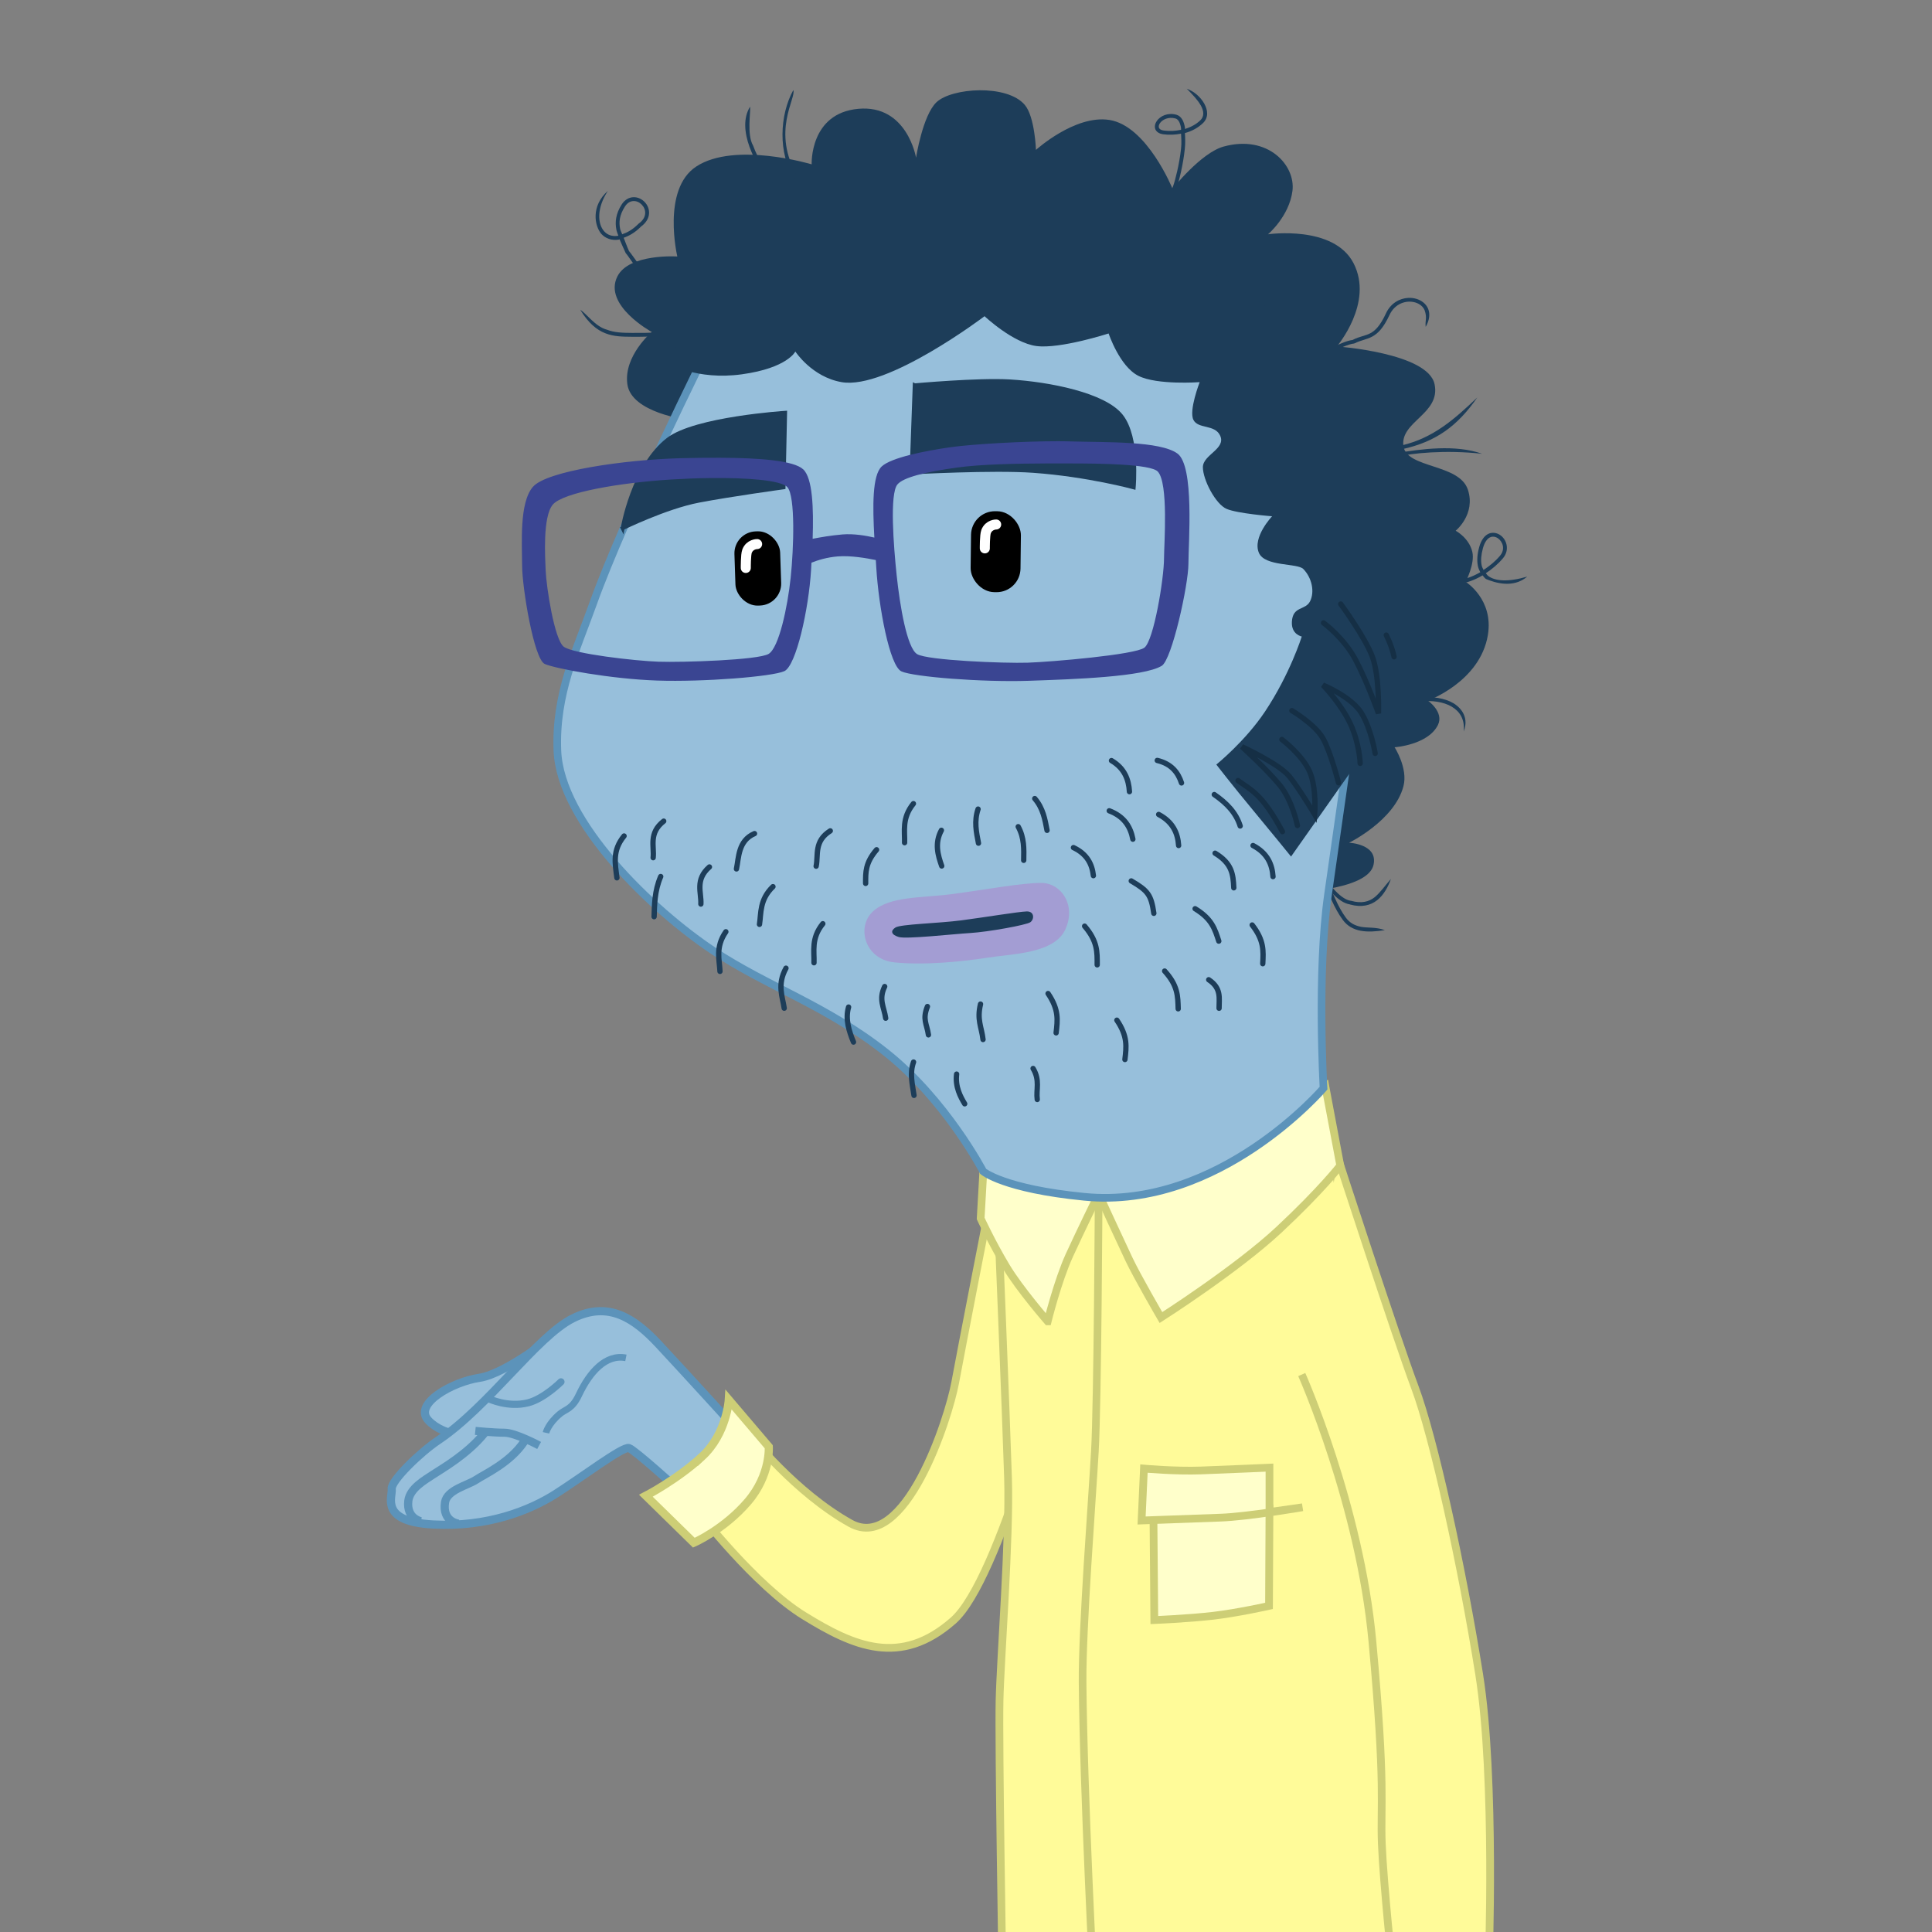 <?xml version="1.0" encoding="UTF-8" standalone="no"?>
<!-- Created with Inkscape (http://www.inkscape.org/) -->

<svg
   xmlns:dc="http://purl.org/dc/elements/1.1/"
   xmlns:cc="http://creativecommons.org/ns#"
   xmlns:rdf="http://www.w3.org/1999/02/22-rdf-syntax-ns#"
   xmlns:svg="http://www.w3.org/2000/svg"
   xmlns="http://www.w3.org/2000/svg"
   xmlns:sodipodi="http://sodipodi.sourceforge.net/DTD/sodipodi-0.dtd"
   xmlns:inkscape="http://www.inkscape.org/namespaces/inkscape"
   width="500"
   height="500"
   id="svg2"
   version="1.1"
   inkscape:version="0.48.5 r10040"
   sodipodi:docname="geek-pregunta.svg">
  <rect width="100%" height="100%" fill="#808080" stroke="none"/>
  <defs
     id="defs4" />
  <sodipodi:namedview
     id="base"
     pagecolor="#ffffff"
     bordercolor="#666666"
     borderopacity="1.0"
     inkscape:pageopacity="0.0"
     inkscape:pageshadow="2"
     inkscape:zoom="1.0234674"
     inkscape:cx="196.97721"
     inkscape:cy="106.40787"
     inkscape:document-units="px"
     inkscape:current-layer="layer2"
     showgrid="false"
     inkscape:window-width="1920"
     inkscape:window-height="1057"
     inkscape:window-x="-8"
     inkscape:window-y="-8"
     inkscape:window-maximized="1" />
  <g
     inkscape:label="Capa 1"
     inkscape:groupmode="layer"
     id="layer1"
     transform="translate(0,-552.362)"
     style="display:inline" />
  <g
     inkscape:groupmode="layer"
     id="layer2"
     inkscape:label="Capa"
     style="display:inline">
    <path
       style="fill:#97bfdb;fill-opacity:1;stroke:#5c93ba;stroke-width:2.117;stroke-linecap:round;stroke-linejoin:miter;stroke-miterlimit:4;stroke-opacity:1;stroke-dasharray:none;display:inline"
       d="m 144.185,345.012 c 0,0 -13.132,10.537 -20.091,11.56 -6.959,1.022 -17.26,6.763 -13.21,11.049 4.05,4.286 12.818,5.111 17.378,2.673 4.561,-2.438 15.923,-25.282 15.923,-25.282 z"
       id="path4787"
       inkscape:connector-curvature="0" />
    <path
       style="fill:#97bfdb;fill-opacity:1;stroke:#5c93ba;stroke-width:2.117;stroke-linecap:butt;stroke-linejoin:miter;stroke-miterlimit:4;stroke-opacity:1;stroke-dasharray:none;display:inline"
       d="m 191.265,370.574 c 0,0 -13.543,-14.9 -20.783,-22.657 -6.172,-6.613 -12.929,-11.377 -22.237,-6.723 -9.309,4.654 -21.793,22.843 -34.897,31.603 -4.57,3.055 -12.225,10.435 -11.973,12.553 0.252,2.117 -3.209,8.454 10.773,9.189 13.982,0.735 24.911,-3.609 31.72,-7.957 6.808,-4.347 17.355,-12.34 18.907,-11.823 1.551,0.517 12.929,10.86 12.929,10.86 z"
       id="path4785"
       inkscape:connector-curvature="0"
       sodipodi:nodetypes="cssssssscc" />
    <path
       style="fill:#fffb99;fill-opacity:1;stroke:#cdce76;stroke-width:2;stroke-linecap:butt;stroke-linejoin:miter;stroke-miterlimit:4;stroke-opacity:1;stroke-dasharray:none"
       d="m 255.26,316.066 c 0,0 -6.351,32.488 -8.061,41.77 -1.71,9.282 -12.984,44.267 -27.114,36.396 C 205.763,386.253 194.193,371.515 194.193,371.515 l -13.435,19.786 c 0,0 14.656,19.053 27.358,26.869 12.702,7.817 24.827,13.352 38.594,1.221 12.058,-10.625 26.625,-68.151 26.625,-68.151 z"
       id="path4781"
       inkscape:connector-curvature="0"
       sodipodi:nodetypes="cssccsscc" />
    <path
       style="fill:#fffb99;fill-opacity:1;stroke:#cdce76;stroke-width:2;stroke-linecap:butt;stroke-linejoin:miter;stroke-miterlimit:4;stroke-opacity:1;stroke-dasharray:none"
       d="m 258.191,313.135 c 0,0 2.198,53.495 2.687,69.372 0.489,15.877 -1.954,46.411 -2.198,57.647 -0.244,11.236 0.733,69.128 0.733,69.128 0,0 13.435,4.885 22.228,4.885 8.794,0 4.153,-204.208 4.153,-204.208 z"
       id="path4779"
       inkscape:connector-curvature="0" />
    <path
       style="fill:#fffb99;fill-opacity:1;stroke:#cdce76;stroke-width:1.975;stroke-linecap:butt;stroke-linejoin:miter;stroke-miterlimit:4;stroke-opacity:1;stroke-dasharray:none"
       d="m 284.328,308.983 c 0,0 -0.244,53.739 -0.977,66.685 -0.733,12.946 -3.297,45.67 -3.175,59.846 0.244,28.579 2.931,79.631 2.931,79.631 0,0 28.48,1.426 51.052,-0.733 25.188,-2.409 37.861,-7.817 37.861,-7.817 0,0 -6.839,-86.959 -11.725,-121.157 -4.885,-34.197 -14.656,-82.074 -14.656,-82.074 z"
       id="path4777"
       inkscape:connector-curvature="0"
       sodipodi:nodetypes="csscscscc" />
    <path
       style="fill:#fffb99;fill-opacity:1;stroke:#cdce76;stroke-width:2;stroke-linecap:butt;stroke-linejoin:miter;stroke-miterlimit:4;stroke-opacity:1;stroke-dasharray:none"
       d="m 336.892,355.734 c 0,0 15.036,33.73 18.287,69.085 3.505,38.117 2.032,42.264 2.438,52.423 0.406,10.16 2.845,33.323 2.845,33.323 l 24.789,-1.219 c 0,0 1.842,-49.141 -2.438,-75.994 -4.47,-28.04 -11.785,-61.364 -16.662,-74.368 -4.877,-13.004 -19.913,-59.332 -19.913,-59.332"
       id="path4767"
       inkscape:connector-curvature="0"
       sodipodi:nodetypes="cssccssc" />
    <path
       style="fill:#ffffcb;fill-opacity:1;stroke:#cdce76;stroke-width:2;stroke-linecap:butt;stroke-linejoin:miter;stroke-miterlimit:4;stroke-opacity:1;stroke-dasharray:none"
       d="m 284.328,308.983 c 0,0 5.618,12.213 7.817,16.854 2.198,4.641 8.305,15.145 8.305,15.145 0,0 19.541,-12.458 30.533,-22.717 10.992,-10.259 15.877,-16.61 15.877,-16.61 l -3.908,-20.763 z"
       id="path4769"
       inkscape:connector-curvature="0" />
    <path
       style="fill:#ffffcb;fill-opacity:1;stroke:#cdce76;stroke-width:2;stroke-linecap:butt;stroke-linejoin:miter;stroke-miterlimit:4;stroke-opacity:1;stroke-dasharray:none"
       d="m 271.137,341.959 c 0,0 2.615,-10.536 5.618,-17.099 2.818,-6.158 7.572,-15.877 7.572,-15.877 l -29.801,-6.595 -0.733,12.946 c 0,0 2.826,6.169 6.595,12.458 3.517,5.868 10.748,14.168 10.748,14.168 z"
       id="path4771"
       inkscape:connector-curvature="0"
       sodipodi:nodetypes="cscccsc" />
    <path
       style="fill:#1d3d59;fill-opacity:1;stroke:none"
       d="m 177.874,108.621 c 0,0 -14.503,-1.759 -15.517,-9.195 -0.999,-7.32 6.322,-13.506 6.322,-13.506 0,0 -12.644,-6.897 -8.908,-14.368 2.997,-5.995 15.517,-5.172 15.517,-5.172 0,0 -4.112,-17.365 4.885,-23.276 9.995,-6.567 29.885,-0.575 29.885,-0.575 0,0 -0.575,-13.218 12.069,-14.368 12.644,-1.149 14.943,12.644 14.943,12.644 0,0 1.718,-10.943 5.274,-14.333 3.964,-3.778 18.316,-4.749 22.887,0.697 2.588,3.083 2.874,11.625 2.874,11.625 0,0 10.046,-9.121 18.966,-7.759 9.762,1.491 16.379,17.816 16.379,17.816 0,0 7.374,-9.312 13.218,-10.92 11.494,-3.161 18.678,4.885 17.816,11.494 -0.862,6.609 -6.322,11.207 -6.322,11.207 0,0 16.986,-2.458 22.126,7.471 5.321,10.28 -4.31,21.552 -4.31,21.552 0,0 23.572,1.654 25.287,9.77 1.635,7.735 -9.039,9.664 -8.046,16.092 0.887,5.743 14.446,4.454 16.667,11.207 2.097,6.377 -3.161,10.632 -3.161,10.632 0,0 3.448,1.808 4.31,5.46 0.726,3.076 -1.724,7.759 -1.724,7.759 0,0 7.295,4.508 5.747,13.793 -2.011,12.069 -15.517,16.954 -15.517,16.954 0,0 4.257,2.981 2.586,6.322 -2.586,5.172 -11.207,5.747 -11.207,5.747 0,0 3.503,5.393 2.299,10.057 -2.299,8.908 -14.08,14.655 -14.08,14.655 0,0 7.556,0.306 6.322,5.747 -1.268,5.59 -15.23,6.609 -15.23,6.609 z"
       id="path4070"
       inkscape:connector-curvature="0"
       sodipodi:nodetypes="cscscscscsscscsscscssscscscscscscc" />
    <path
       style="font-size:medium;font-style:normal;font-variant:normal;font-weight:normal;font-stretch:normal;text-indent:0;text-align:start;text-decoration:none;line-height:normal;letter-spacing:normal;word-spacing:normal;text-transform:none;direction:ltr;block-progression:tb;writing-mode:lr-tb;text-anchor:start;baseline-shift:baseline;color:#000000;fill:#1d3d59;fill-opacity:1;stroke:none;stroke-width:1px;marker:none;visibility:visible;display:inline;overflow:visible;enable-background:accumulate;font-family:Sans;-inkscape-font-specification:Sans"
       d="m 342.031,226.406 -0.75,0.656 c 1.077,1.254 2.304,2.866 3.656,4.25 1.333,1.365 2.793,2.497 4.438,2.75 l 0,0.031 c 0.023,0.007 0.039,-0.006 0.062,0 2.926,0.807 5.269,0.225 6.969,-1.125 1.713,-1.36 2.82,-3.425 3.562,-5.5 -1.735,1.992 -2.664,3.436 -4.188,4.719 -1.488,1.182 -3.41,1.704 -6.125,0.938 l -0.031,0 -0.031,0 c -1.283,-0.177 -2.648,-1.181 -3.938,-2.5 -1.289,-1.319 -2.516,-2.927 -3.625,-4.219 z"
       id="path4116"
       inkscape:connector-curvature="0"
       sodipodi:nodetypes="ccscccscccccscc" />
    <path
       style="font-size:medium;font-style:normal;font-variant:normal;font-weight:normal;font-stretch:normal;text-indent:0;text-align:start;text-decoration:none;line-height:normal;letter-spacing:normal;word-spacing:normal;text-transform:none;direction:ltr;block-progression:tb;writing-mode:lr-tb;text-anchor:start;baseline-shift:baseline;color:#000000;fill:#1d3d59;fill-opacity:1;stroke:none;stroke-width:1px;marker:none;visibility:visible;display:inline;overflow:visible;enable-background:accumulate;font-family:Sans;-inkscape-font-specification:Sans"
       d="M 342.938,226.25 342,226.625 c 1.827,4.616 3.312,8.459 5.531,11.469 1.157,1.569 2.744,2.432 4.594,2.781 1.85,0.349 3.956,0.207 6.281,-0.156 -2.274,-0.83 -4.439,-0.549 -6.094,-0.844 -1.665,-0.314 -2.996,-1.013 -4,-2.375 -2.102,-2.851 -3.547,-6.63 -5.375,-11.25 z"
       id="path4120"
       inkscape:connector-curvature="0"
       sodipodi:nodetypes="ccssccsc" />
    <path
       style="fill:#97bfdb;fill-opacity:1;stroke:#5c93ba;stroke-width:1.975;stroke-linecap:butt;stroke-linejoin:miter;stroke-miterlimit:4;stroke-opacity:1;stroke-dasharray:none"
       d="m 183.333,89.943 c 0,0 -21.552,43.103 -29.885,66.379 -4.288,11.977 -9.777,23.29 -9.195,37.931 0.74,18.642 24.713,41.379 40.23,51.724 13.9,9.267 29.555,14.312 44.828,26.437 15.59,12.376 25.144,30.747 25.144,30.747 0,0 5.256,4.521 26.203,6.574 34.927,3.424 61.872,-28.126 61.872,-28.126 0,0 -1.724,-29.885 1.149,-50 2.874,-20.115 9.195,-64.368 9.195,-64.368 0,0 0.575,-66.667 -27.011,-83.333 C 298.276,67.241 236.782,59.195 216.092,67.241 195.402,75.287 183.333,89.943 183.333,89.943 z"
       id="path4066"
       inkscape:connector-curvature="0"
       sodipodi:nodetypes="csssscscscssc" />
    <path
       style="fill:#1d3d59;fill-opacity:1;stroke:none"
       d="m 172.992,94.023 c 0,0 7.239,4.47 19.024,2.845 11.785,-1.626 13.817,-5.893 13.817,-5.893 0,0 4.285,6.596 11.988,7.924 11.785,2.032 36.981,-17.068 36.981,-17.068 0,0 7.315,6.909 13.411,7.721 6.096,0.813 18.694,-3.251 18.694,-3.251 0,0 2.845,8.534 7.721,10.972 4.877,2.438 15.849,1.626 15.849,1.626 0,0 -2.845,7.315 -1.626,9.753 1.219,2.438 5.513,1.099 6.909,4.064 1.626,3.454 -4.456,4.946 -4.456,8.197 0,3.251 3.286,9.564 6.131,10.784 2.845,1.219 11.785,1.913 11.785,1.913 0,0 -5.154,5.397 -3.419,9.466 1.536,3.603 9.974,2.612 11.498,4.183 2.25,2.319 2.964,5.907 1.745,8.345 -1.219,2.438 -4.496,1.165 -4.708,5.332 -0.168,3.295 2.557,3.797 2.557,3.797 0,0 -3.036,9.715 -9.544,19.466 -5.107,7.651 -12.569,13.669 -12.569,13.669 0,0 4.15,5.375 9.396,11.687 4.622,5.561 9.942,12.122 9.942,12.122 l 21.321,-30.282 c 0,0 8.568,-58.789 -4.729,-85.181 -15.155,-30.081 -53.097,-52.653 -118.258,-47.953 0,0 -44.227,0.475 -59.46,35.762 z"
       id="path4068"
       inkscape:connector-curvature="0"
       sodipodi:nodetypes="cscscscscsssscsssscscsccscc" />
    <rect
       style="color:#000000;fill:#000000;stroke:#000000;stroke-width:1.352;stroke-linecap:butt;stroke-linejoin:miter;stroke-miterlimit:4;stroke-opacity:1;stroke-dasharray:none;stroke-dashoffset:0;marker:none;visibility:visible;display:inline;overflow:visible;enable-background:accumulate"
       id="rect4072"
       width="10.492"
       height="17.875"
       x="185.993"
       y="144.644"
       ry="5.003"
       transform="matrix(0.999,-0.033,0.033,0.999,0,0)" />
    <rect
       style="color:#000000;fill:#000000;stroke:#000000;stroke-width:1.473;stroke-linecap:butt;stroke-linejoin:miter;stroke-miterlimit:4;stroke-opacity:1;stroke-dasharray:none;stroke-dashoffset:0;marker:none;visibility:visible;display:inline;overflow:visible;enable-background:accumulate"
       id="rect4072-7"
       width="11.432"
       height="19.477"
       x="253.663"
       y="129.928"
       ry="5.452"
       transform="matrix(1,0.012,-0.012,1,0,0)" />
    <path
       style="font-size:medium;font-style:normal;font-variant:normal;font-weight:normal;font-stretch:normal;text-indent:0;text-align:start;text-decoration:none;line-height:normal;letter-spacing:normal;word-spacing:normal;text-transform:none;direction:ltr;block-progression:tb;writing-mode:lr-tb;text-anchor:start;baseline-shift:baseline;color:#000000;fill:#1d3d59;fill-opacity:1;stroke:none;stroke-width:1px;marker:none;visibility:visible;display:inline;overflow:visible;enable-background:accumulate;font-family:Sans;-inkscape-font-specification:Sans"
       d="m 150.156,80.156 c 2.109,3.451 4.254,5.214 6.5,6.094 2.246,0.88 4.526,0.886 6.875,0.906 2.358,0.021 4.724,-0.022 6.438,-0.188 0.857,-0.083 1.546,-0.172 2.062,-0.375 0.258,-0.101 0.483,-0.224 0.656,-0.469 0.174,-0.245 0.173,-0.648 0.031,-0.906 l -0.875,0.469 c 0.011,0.02 0.013,-0.131 0.031,-0.156 0.018,-0.026 -0.054,0.06 -0.219,0.125 -0.33,0.13 -0.997,0.265 -1.812,0.344 -1.632,0.158 -3.934,0.177 -6.281,0.156 -2.356,-0.021 -4.504,-0.05 -6.531,-0.844 -2.966,-0.795 -5.239,-4.117 -6.875,-5.156 z"
       id="path4092"
       inkscape:connector-curvature="0"
       sodipodi:nodetypes="csssssccccsscc" />
    <path
       style="font-size:medium;font-style:normal;font-variant:normal;font-weight:normal;font-stretch:normal;text-indent:0;text-align:start;text-decoration:none;line-height:normal;letter-spacing:normal;word-spacing:normal;text-transform:none;direction:ltr;block-progression:tb;writing-mode:lr-tb;text-anchor:start;baseline-shift:baseline;color:#000000;fill:#1d3d59;fill-opacity:1;stroke:none;stroke-width:1px;marker:none;visibility:visible;display:inline;overflow:visible;enable-background:accumulate;font-family:Sans;-inkscape-font-specification:Sans"
       d="m 155.594,60.5 c 1.065,1.192 2.667,1.789 4.469,1.531 0.088,-0.013 0.192,-0.077 0.281,-0.094 0.461,1.122 0.998,2.244 1.531,3.438 l 0.031,0.094 0.031,0.031 c 1.051,1.2 2.351,3.823 4.469,5.125 l 0.531,-0.844 c -1.704,-1.047 -2.954,-3.394 -4.156,-4.812 -0.567,-1.268 -0.924,-2.324 -1.375,-3.438 1.42,-0.493 2.893,-1.306 4.438,-2.844 0.024,-0.023 0.039,-0.039 0.062,-0.062 1.324,-0.969 1.981,-2.166 2.062,-3.312 0.083,-1.17 -0.369,-2.244 -1.125,-3.031 -0.756,-0.788 -1.802,-1.284 -2.906,-1.25 -1.104,0.034 -2.255,0.627 -3.062,1.906 -1.53,2.425 -1.755,4.571 -1.344,6.562 0.106,0.514 0.326,0.999 0.5,1.5 -0.037,0.006 -0.088,0.026 -0.125,0.031 -1.515,0.216 -2.709,-0.232 -3.562,-1.188 -1.706,-1.91 -1.956,-5.982 0.969,-10.438 -4.41,3.895 -3.459,9.003 -1.719,11.094 z m 8.375,-8.469 c 0.774,-0.024 1.542,0.33 2.125,0.938 0.583,0.607 0.935,1.428 0.875,2.281 -0.06,0.853 -0.497,1.779 -1.688,2.625 l -0.031,0.031 -0.031,0.031 c -1.511,1.52 -2.91,2.255 -4.188,2.688 -0.146,-0.427 -0.444,-0.922 -0.531,-1.344 -0.37,-1.788 -0.2,-3.564 1.219,-5.812 0.667,-1.058 1.476,-1.413 2.25,-1.438 z"
       id="path4094"
       inkscape:connector-curvature="0"
       sodipodi:nodetypes="cccccccccccccssssccscccscccccsscc" />
    <path
       style="font-size:medium;font-style:normal;font-variant:normal;font-weight:normal;font-stretch:normal;text-indent:0;text-align:start;text-decoration:none;line-height:normal;letter-spacing:normal;word-spacing:normal;text-transform:none;direction:ltr;block-progression:tb;writing-mode:lr-tb;text-anchor:start;baseline-shift:baseline;color:#000000;fill:#1d3d59;fill-opacity:1;stroke:none;stroke-width:1px;marker:none;visibility:visible;display:inline;overflow:visible;enable-background:accumulate;font-family:Sans;-inkscape-font-specification:Sans"
       d="m 194.125,27.594 c -1.841,2.943 -1.464,6.776 -0.156,10.406 1.308,3.63 3.545,7.127 5.625,9.469 l 0.75,-0.688 c -1.99,-2.24 -4.185,-5.617 -5.438,-9.094 -1.671,-2.824 -0.598,-8.729 -0.781,-10.094 z"
       id="path4096"
       inkscape:connector-curvature="0"
       sodipodi:nodetypes="cscccc" />
    <path
       style="font-size:medium;font-style:normal;font-variant:normal;font-weight:normal;font-stretch:normal;text-indent:0;text-align:start;text-decoration:none;line-height:normal;letter-spacing:normal;word-spacing:normal;text-transform:none;direction:ltr;block-progression:tb;writing-mode:lr-tb;text-anchor:start;baseline-shift:baseline;color:#000000;fill:#1d3d59;fill-opacity:1;stroke:none;stroke-width:1px;marker:none;visibility:visible;display:inline;overflow:visible;enable-background:accumulate;font-family:Sans;-inkscape-font-specification:Sans"
       d="m 205.312,23.312 c -3.565,6.42 -4.014,16.481 0.312,22.938 l 0.812,-0.562 c -6.913,-11.577 -0.312,-20.314 -1.125,-22.375 z"
       id="path4098"
       inkscape:connector-curvature="0"
       sodipodi:nodetypes="cccc" />
    <path
       style="font-size:medium;font-style:normal;font-variant:normal;font-weight:normal;font-stretch:normal;text-indent:0;text-align:start;text-decoration:none;line-height:normal;letter-spacing:normal;word-spacing:normal;text-transform:none;direction:ltr;block-progression:tb;writing-mode:lr-tb;text-anchor:start;baseline-shift:baseline;color:#000000;fill:#1d3d59;fill-opacity:1;stroke:none;stroke-width:1px;marker:none;visibility:visible;display:inline;overflow:visible;enable-background:accumulate;font-family:Sans;-inkscape-font-specification:Sans"
       d="m 307.156,22.969 c 1.636,1.699 2.742,2.811 3.625,4.344 0.402,0.723 0.635,1.443 0.625,2.094 -0.01,0.651 -0.238,1.225 -0.75,1.719 -1.082,1.042 -2.469,1.792 -4,2.25 -0.016,-0.12 0.02,-0.291 0,-0.406 -0.135,-0.796 -0.37,-1.52 -0.719,-2.094 -0.349,-0.573 -0.855,-1.011 -1.5,-1.188 -2.234,-0.61 -4.172,0.341 -5.062,1.625 -0.445,0.642 -0.645,1.429 -0.375,2.125 0.27,0.696 0.989,1.165 2.031,1.312 1.572,0.222 3.133,0.127 4.625,-0.156 0.068,1.205 0.152,2.412 0,3.844 -0.419,3.957 -1.509,8.226 -2.031,9.656 -0.543,1.486 -0.968,2.198 -1.219,2.5 -0.116,0.14 -0.167,0.206 -0.188,0.219 0.024,-0.006 0.094,-0.031 0.094,-0.031 l -0.031,1 c 0,0 0.122,0.017 0.188,0 0.066,-0.017 0.112,-0.052 0.188,-0.094 0.15,-0.084 0.315,-0.215 0.5,-0.438 0.369,-0.445 0.84,-1.263 1.406,-2.812 0.586,-1.605 1.633,-5.817 2.062,-9.875 0.158,-1.496 0.113,-2.819 0.031,-4.125 1.789,-0.486 3.402,-1.355 4.688,-2.594 0.699,-0.673 1.049,-1.528 1.062,-2.406 0.014,-0.878 -0.284,-1.785 -0.75,-2.625 -0.932,-1.679 -2.605,-3.153 -4.5,-3.844 z m -2.969,7.688 c 0.372,0.102 0.654,0.336 0.906,0.75 0.252,0.414 0.441,1.003 0.562,1.719 0.021,0.126 -0.017,0.335 0,0.469 -1.434,0.297 -2.933,0.405 -4.469,0.188 -0.822,-0.116 -1.136,-0.425 -1.25,-0.719 -0.114,-0.294 -0.065,-0.734 0.25,-1.188 0.629,-0.907 2.167,-1.719 4,-1.219 z"
       id="path4102"
       inkscape:connector-curvature="0"
       sodipodi:nodetypes="cccsccssssscssscccccssscscsccssccsscs" />
    <path
       style="font-size:medium;font-style:normal;font-variant:normal;font-weight:normal;font-stretch:normal;text-indent:0;text-align:start;text-decoration:none;line-height:normal;letter-spacing:normal;word-spacing:normal;text-transform:none;direction:ltr;block-progression:tb;writing-mode:lr-tb;text-anchor:start;baseline-shift:baseline;color:#000000;fill:#1d3d59;fill-opacity:1;stroke:none;stroke-width:1px;marker:none;visibility:visible;display:inline;overflow:visible;enable-background:accumulate;font-family:Sans;-inkscape-font-specification:Sans"
       d="m 364.438,77.094 c -2.219,0.121 -4.528,1.365 -5.75,4 -1.503,3.24 -2.774,4.475 -4.062,5.156 -1.288,0.681 -2.743,0.799 -4.5,1.688 l 0,0.031 c -0.866,0.101 -1.831,0.411 -2.875,0.844 -1.113,0.461 -2.258,1.007 -3.188,1.344 l 0.312,0.938 c 0.994,-0.36 2.162,-0.893 3.25,-1.344 1.088,-0.45 2.139,-0.796 2.781,-0.844 L 350.5,88.875 l 0.094,-0.031 c 1.588,-0.802 3.003,-0.927 4.5,-1.719 1.497,-0.792 2.946,-2.243 4.5,-5.594 1.427,-3.077 4.461,-3.918 6.688,-3.25 1.113,0.334 2.01,1.044 2.406,2 0.725,2.034 0.064,2.731 0.281,4.312 1.023,-1.79 1.155,-3.408 0.625,-4.688 -0.53,-1.279 -1.688,-2.16 -3.031,-2.562 -0.672,-0.201 -1.385,-0.29 -2.125,-0.25 z"
       id="path4104"
       inkscape:connector-curvature="0"
       sodipodi:nodetypes="cssccsccscccsssccsscc" />
    <path
       style="font-size:medium;font-style:normal;font-variant:normal;font-weight:normal;font-stretch:normal;text-indent:0;text-align:start;text-decoration:none;line-height:normal;letter-spacing:normal;word-spacing:normal;text-transform:none;direction:ltr;block-progression:tb;writing-mode:lr-tb;text-anchor:start;baseline-shift:baseline;color:#000000;fill:#1d3d59;fill-opacity:1;stroke:none;stroke-width:1px;marker:none;visibility:visible;display:inline;overflow:visible;enable-background:accumulate;font-family:Sans;-inkscape-font-specification:Sans"
       d="m 362.719,115.281 -0.062,0 -0.062,0.031 c -0.898,0.453 -1.728,0.53 -2.625,0.562 -0.897,0.032 -1.878,0.007 -2.938,0.312 l 0.281,0.969 c 0.886,-0.255 1.751,-0.247 2.688,-0.281 0.898,-0.032 1.877,-0.169 2.906,-0.656 l 0,0.031 c 8.58,-1.902 14.207,-5.854 19.406,-13.375 -5.875,5.557 -11.287,10.465 -19.594,12.406 z"
       id="path4108"
       inkscape:connector-curvature="0"
       sodipodi:nodetypes="ccccccccccc" />
    <path
       style="font-size:medium;font-style:normal;font-variant:normal;font-weight:normal;font-stretch:normal;text-indent:0;text-align:start;text-decoration:none;line-height:normal;letter-spacing:normal;word-spacing:normal;text-transform:none;direction:ltr;block-progression:tb;writing-mode:lr-tb;text-anchor:start;baseline-shift:baseline;color:#000000;fill:#1d3d59;fill-opacity:1;stroke:none;stroke-width:1px;marker:none;visibility:visible;display:inline;overflow:visible;enable-background:accumulate;font-family:Sans;-inkscape-font-specification:Sans"
       d="m 372.25,116.031 c -3.941,0.14 -7.855,0.724 -11.125,1.281 l 0.156,1 c 3.868,-1.084 12.975,-1.91 22.281,-0.875 -3.413,-1.222 -7.371,-1.546 -11.312,-1.406 z"
       id="path4110"
       inkscape:connector-curvature="0"
       sodipodi:nodetypes="scccs" />
    <path
       style="font-size:medium;font-style:normal;font-variant:normal;font-weight:normal;font-stretch:normal;text-indent:0;text-align:start;text-decoration:none;line-height:normal;letter-spacing:normal;word-spacing:normal;text-transform:none;direction:ltr;block-progression:tb;writing-mode:lr-tb;text-anchor:start;baseline-shift:baseline;color:#000000;fill:#1d3d59;fill-opacity:1;stroke:none;stroke-width:1px;marker:none;visibility:visible;display:inline;overflow:visible;enable-background:accumulate;font-family:Sans;-inkscape-font-specification:Sans"
       d="m 386.75,137.906 c -0.514,-0.058 -1.055,0.006 -1.562,0.25 -1.015,0.488 -1.869,1.606 -2.375,3.438 -0.497,1.798 -0.621,3.435 -0.344,4.844 0.119,0.603 0.352,1.146 0.625,1.656 -1.947,1.128 -3.885,1.809 -5.5,1.969 l 0.094,1 c 1.825,-0.18 3.917,-0.93 6,-2.156 0.269,0.331 0.523,0.675 0.875,0.938 2.292,0.962 7.052,2.498 10.688,-0.625 -4.959,1.466 -8.288,1.187 -10.094,-0.156 -0.263,-0.195 -0.42,-0.479 -0.625,-0.719 1.555,-1.025 3.089,-2.278 4.438,-3.875 0.917,-1.086 1.155,-2.345 0.938,-3.438 -0.217,-1.093 -0.856,-2.023 -1.719,-2.594 -0.432,-0.285 -0.924,-0.473 -1.438,-0.531 z m -0.125,1 c 0.339,0.04 0.685,0.167 1,0.375 0.631,0.417 1.15,1.151 1.312,1.969 0.163,0.818 -0.014,1.722 -0.75,2.594 -1.293,1.532 -2.758,2.681 -4.25,3.656 -0.194,-0.39 -0.407,-0.776 -0.5,-1.25 -0.238,-1.206 -0.123,-2.685 0.344,-4.375 0.458,-1.657 1.17,-2.488 1.844,-2.812 0.337,-0.162 0.661,-0.196 1,-0.156 z"
       id="path4112"
       inkscape:connector-curvature="0"
       sodipodi:nodetypes="ccssccccccscsssccssscsssc" />
    <path
       style="font-size:medium;font-style:normal;font-variant:normal;font-weight:normal;font-stretch:normal;text-indent:0;text-align:start;text-decoration:none;line-height:normal;letter-spacing:normal;word-spacing:normal;text-transform:none;direction:ltr;block-progression:tb;writing-mode:lr-tb;text-anchor:start;baseline-shift:baseline;color:#000000;fill:#1d3d59;fill-opacity:1;stroke:none;stroke-width:1px;marker:none;visibility:visible;display:inline;overflow:visible;enable-background:accumulate;font-family:Sans;-inkscape-font-specification:Sans"
       d="m 367.438,180.531 0.094,1 c 3.004,-0.317 6.026,0.084 8.156,1.344 2.13,1.26 3.429,3.279 3.125,6.438 1.613,-4.21 -1.43,-6.563 -2.594,-7.281 -2.396,-1.417 -5.616,-1.834 -8.781,-1.5 z"
       id="path4114"
       inkscape:connector-curvature="0"
       sodipodi:nodetypes="ccccccc" />
    <path
       style="fill:#1d3d59;fill-opacity:1;stroke:#1d3d59;stroke-width:1px;stroke-linecap:butt;stroke-linejoin:miter;stroke-opacity:1"
       d="m 161.131,136.693 c 0,0 11.176,-5.486 19.71,-7.112 8.534,-1.626 21.945,-3.454 21.945,-3.454 l 0.406,-19.303 c 0,0 -23.229,1.502 -30.276,6.909 -9.037,6.933 -11.785,22.961 -11.785,22.961 z"
       id="path4184"
       inkscape:connector-curvature="0"
       sodipodi:nodetypes="csccsc" />
    <path
       style="fill:#1d3d59;fill-opacity:1;stroke:#1d3d59;stroke-width:1px;stroke-linecap:butt;stroke-linejoin:miter;stroke-opacity:1"
       d="m 236.718,99.713 -0.813,22.554 c 0,0 21.127,-1.156 31.495,-0.406 14.21,1.027 26.009,4.267 26.009,4.267 0,0 1.218,-12.858 -3.251,-18.49 -4.403,-5.549 -18.694,-8.331 -28.853,-8.94 -8.116,-0.487 -24.586,1.016 -24.586,1.016 z"
       id="path4186"
       inkscape:connector-curvature="0"
       sodipodi:nodetypes="ccscssc" />
    <path
       inkscape:connector-curvature="0"
       style="fill:#3a4592;fill-opacity:1;stroke:none;stroke-width:1.6;stroke-linecap:butt;stroke-linejoin:miter;stroke-miterlimit:4;stroke-opacity:1;stroke-dasharray:none;display:inline"
       d="m 273.875,114.188 c -9.139,-2.7e-4 -22.245,0.746 -27.969,1.562 -6.541,0.934 -15.28,2.683 -17.719,4.969 -2.454,2.301 -2.362,10.267 -1.906,18.406 -2.106,-0.489 -5.311,-1.057 -8.25,-0.812 -2.86,0.238 -5.727,0.737 -7.719,1.125 0.269,-7.982 -0.012,-15.695 -2.438,-17.969 -2.438,-2.286 -11.295,-2.971 -21.562,-3 -3.423,-0.01 -7.007,0.023 -10.562,0.125 -14.223,0.406 -34.115,3.27 -37.781,7.344 -3.666,4.074 -2.844,15.014 -2.844,20.5 0,5.486 3.03,24.187 5.875,25.406 2.845,1.219 17.074,3.875 29.062,4.281 11.988,0.406 29.89,-1.015 32.938,-2.438 3.048,-1.422 6.297,-16.059 6.906,-26.219 0.036,-0.599 0.059,-1.229 0.094,-1.844 1.617,-0.653 4.022,-1.402 6.812,-1.625 3.321,-0.266 7.341,0.428 9.844,0.938 0.041,0.649 0.087,1.339 0.125,1.969 0.61,10.16 3.452,25.421 6.5,26.844 3.048,1.422 20.949,2.844 32.938,2.438 11.988,-0.406 29.764,-1.03 34.438,-3.875 2.644,-1.609 6.906,-20.951 6.906,-26.438 0,-5.486 1.587,-25.274 -2.844,-28.5 -4.479,-3.261 -18.329,-2.871 -27.219,-3.125 -1.111,-0.032 -2.319,-0.062 -3.625,-0.062 z m -3.344,5.75 c 2.46,-0.009 4.701,0 6.562,0 7.445,1e-5 20.695,0.155 22.531,2.094 2.834,2.993 1.625,18.928 1.625,22.406 10e-6,5.283 -2.655,21.359 -5.094,23.188 -2.438,1.829 -24.061,3.672 -30.156,3.875 -6.096,0.203 -26.015,-0.593 -28.656,-2.219 -2.642,-1.626 -4.468,-12.622 -5.281,-20.344 -0.813,-7.721 -1.844,-21.124 0.188,-23.562 1.524,-1.829 7.163,-3.228 15.438,-4.375 6.206,-0.861 15.464,-1.037 22.844,-1.062 z m -86.812,3.781 c 9.839,-0.114 18.57,0.578 20.094,2.406 2.032,2.438 1.625,15.654 0.812,23.375 -0.813,7.721 -3.046,18.093 -5.688,19.719 -2.641,1.626 -22.373,2.234 -28.469,2.031 -6.096,-0.203 -22.124,-2.046 -24.562,-3.875 -2.438,-1.829 -4.519,-15.546 -4.688,-19.719 -0.14,-3.475 -0.805,-13.904 1.844,-17.062 2.649,-3.158 17.449,-5.687 30.656,-6.5 3.302,-0.203 6.72,-0.337 10,-0.375 z"
       id="path4158"
       sodipodi:nodetypes="csscscscssssssccscssssssccccssssssssscssssssssss" />
    <path
       style="fill:#a39dd3;fill-opacity:1;stroke:none;stroke-width:1.6;stroke-linecap:butt;stroke-linejoin:miter;stroke-miterlimit:4;stroke-opacity:1;stroke-dasharray:none"
       d="m 225.949,235.851 c -4.369,3.962 -2.235,12.395 5.486,13.207 7.721,0.813 17.678,-0.203 24.18,-1.219 6.502,-1.016 17.271,-1.048 20.116,-7.347 2.845,-6.299 -1.12,-11.903 -6.096,-11.988 -4.976,-0.085 -15.065,1.82 -23.164,2.877 -8.099,1.056 -16.154,0.508 -20.522,4.47 z"
       id="path4213"
       inkscape:connector-curvature="0"
       sodipodi:nodetypes="zzzzzzz" />
    <path
       style="fill:#1d3d59;fill-opacity:1;stroke:none;stroke-width:1.6;stroke-linecap:butt;stroke-linejoin:miter;stroke-miterlimit:4;stroke-opacity:1;stroke-dasharray:none;display:inline"
       d="m 231.754,240.03 c -1.358,0.858 -1.135,1.874 0.839,2.467 1.975,0.593 14.008,-0.758 18.565,-1.037 4.556,-0.28 14.427,-2.052 15.486,-2.786 1.059,-0.734 1.105,-2.845 -0.92,-2.797 -2.026,0.048 -11.061,1.544 -16.968,2.315 -5.907,0.771 -15.643,0.98 -17.001,1.838 z"
       id="path4213-9"
       inkscape:connector-curvature="0"
       sodipodi:nodetypes="zzzzzzz" />
    <path
       style="fill:none;stroke:#1d3d59;stroke-width:1.375;stroke-linecap:round;stroke-linejoin:miter;stroke-opacity:1;stroke-miterlimit:4;stroke-dasharray:none"
       d="m 195.267,215.735 c -4.267,1.829 -4.064,6.299 -4.673,9.144"
       id="path4240"
       inkscape:connector-curvature="0"
       sodipodi:nodetypes="cc" />
    <path
       style="fill:none;stroke:#1d3d59;stroke-width:1.375;stroke-linecap:round;stroke-linejoin:miter;stroke-opacity:1;display:inline;stroke-miterlimit:4;stroke-dasharray:none"
       d="m 214.875,215.024 c -4.267,2.691 -3.048,6.299 -3.657,9.144"
       id="path4240-4"
       inkscape:connector-curvature="0"
       sodipodi:nodetypes="cc" />
    <path
       style="fill:none;stroke:#1d3d59;stroke-width:1.375;stroke-linecap:round;stroke-linejoin:miter;stroke-opacity:1;display:inline;stroke-miterlimit:4;stroke-dasharray:none"
       d="m 236.392,207.981 c -3.069,3.765 -2.183,7.199 -2.286,10.107"
       id="path4240-8"
       inkscape:connector-curvature="0"
       sodipodi:nodetypes="cc" />
    <path
       style="fill:none;stroke:#1d3d59;stroke-width:1.375;stroke-linecap:round;stroke-linejoin:miter;stroke-opacity:1;display:inline;stroke-miterlimit:4;stroke-dasharray:none"
       d="m 253.126,209.394 c -1.067,3.153 -0.454,5.966 0.102,8.822"
       id="path4240-82"
       inkscape:connector-curvature="0"
       sodipodi:nodetypes="cc" />
    <path
       style="fill:none;stroke:#1d3d59;stroke-width:1.375;stroke-linecap:round;stroke-linejoin:miter;stroke-opacity:1;display:inline;stroke-miterlimit:4;stroke-dasharray:none"
       d="m 226.855,219.915 c -2.919,3.412 -2.836,5.799 -2.828,8.708"
       id="path4240-45"
       inkscape:connector-curvature="0"
       sodipodi:nodetypes="cc" />
    <path
       style="fill:none;stroke:#1d3d59;stroke-width:1.375;stroke-linecap:round;stroke-linejoin:miter;stroke-opacity:1;display:inline;stroke-miterlimit:4;stroke-dasharray:none"
       d="m 243.631,214.883 c -1.817,3.361 -0.884,6.489 0.086,9.231"
       id="path4240-45-5"
       inkscape:connector-curvature="0"
       sodipodi:nodetypes="cc" />
    <path
       style="fill:none;stroke:#ffffff;stroke-width:2.6;stroke-linecap:round;stroke-linejoin:miter;stroke-miterlimit:4;stroke-opacity:1;stroke-dasharray:none"
       d="m 193.009,146.983 c 0,0 -0.024,-3.428 0.322,-4.328 0.718,-1.868 2.611,-1.85 2.611,-1.85"
       id="path4299"
       inkscape:connector-curvature="0"
       sodipodi:nodetypes="csc" />
    <path
       style="fill:none;stroke:#ffffff;stroke-width:2.6;stroke-linecap:round;stroke-linejoin:miter;stroke-miterlimit:4;stroke-opacity:1;stroke-dasharray:none;display:inline"
       d="m 254.872,141.916 c 0,0 -0.024,-3.428 0.322,-4.328 0.718,-1.868 2.611,-1.85 2.611,-1.85"
       id="path4299-1"
       inkscape:connector-curvature="0"
       sodipodi:nodetypes="csc" />
    <path
       style="fill:none;stroke:#1d3d59;stroke-width:1.375;stroke-linecap:round;stroke-linejoin:miter;stroke-opacity:1;display:inline;stroke-miterlimit:4;stroke-dasharray:none"
       d="m 212.946,239.056 c -3.069,3.765 -2.183,7.199 -2.286,10.107"
       id="path4240-8-7"
       inkscape:connector-curvature="0"
       sodipodi:nodetypes="cc" />
    <path
       style="fill:none;stroke:#1d3d59;stroke-width:1.375;stroke-linecap:round;stroke-linejoin:miter;stroke-opacity:1;display:inline;stroke-miterlimit:4;stroke-dasharray:none"
       d="m 200.042,229.463 c -3.501,3.367 -3.035,6.883 -3.488,9.757"
       id="path4240-8-1"
       inkscape:connector-curvature="0"
       sodipodi:nodetypes="cc" />
    <path
       style="fill:none;stroke:#1d3d59;stroke-width:1.375;stroke-linecap:round;stroke-linejoin:miter;stroke-opacity:1;display:inline;stroke-miterlimit:4;stroke-dasharray:none"
       d="m 187.851,241.138 c -2.778,3.985 -1.637,7.343 -1.522,10.25"
       id="path4240-8-15"
       inkscape:connector-curvature="0"
       sodipodi:nodetypes="cc" />
    <path
       style="fill:none;stroke:#1d3d59;stroke-width:1.375;stroke-linecap:round;stroke-linejoin:miter;stroke-opacity:1;display:inline;stroke-miterlimit:4;stroke-dasharray:none"
       d="m 203.41,250.567 c -2.352,4.25 -0.871,7.472 -0.456,10.352"
       id="path4240-8-2"
       inkscape:connector-curvature="0"
       sodipodi:nodetypes="cc" />
    <path
       style="fill:none;stroke:#1d3d59;stroke-width:1.375;stroke-linecap:round;stroke-linejoin:miter;stroke-opacity:1;display:inline;stroke-miterlimit:4;stroke-dasharray:none"
       d="m 171.77,212.511 c -3.98,3.1 -2.41,6.57 -2.735,9.461"
       id="path4240-4-7"
       inkscape:connector-curvature="0"
       sodipodi:nodetypes="cc" />
    <path
       style="fill:none;stroke:#1d3d59;stroke-width:1.375;stroke-linecap:round;stroke-linejoin:miter;stroke-opacity:1;display:inline;stroke-miterlimit:4;stroke-dasharray:none"
       d="m 183.6,224.368 c -3.805,3.312 -2.048,6.691 -2.215,9.596"
       id="path4240-4-7-6"
       inkscape:connector-curvature="0"
       sodipodi:nodetypes="cc" />
    <path
       style="fill:none;stroke:#1d3d59;stroke-width:1.375;stroke-linecap:round;stroke-linejoin:miter;stroke-opacity:1;display:inline;stroke-miterlimit:4;stroke-dasharray:none"
       d="m 161.51,216.355 c -3.069,3.765 -2.326,7.056 -1.855,10.825"
       id="path4240-8-7-1"
       inkscape:connector-curvature="0"
       sodipodi:nodetypes="cc" />
    <path
       style="fill:none;stroke:#1d3d59;stroke-width:1.375;stroke-linecap:round;stroke-linejoin:miter;stroke-opacity:1;display:inline;stroke-miterlimit:4;stroke-dasharray:none"
       d="m 170.992,226.843 c -1.632,3.765 -1.608,7.487 -1.711,10.394"
       id="path4240-8-7-1-4"
       inkscape:connector-curvature="0"
       sodipodi:nodetypes="cc" />
    <path
       style="fill:none;stroke:#1d3d59;stroke-width:1.375;stroke-linecap:round;stroke-linejoin:miter;stroke-opacity:1;display:inline;stroke-miterlimit:4;stroke-dasharray:none"
       d="m 263.513,213.944 c 1.595,2.922 1.476,5.798 1.422,8.707"
       id="path4240-82-2"
       inkscape:connector-curvature="0"
       sodipodi:nodetypes="cc" />
    <path
       style="fill:none;stroke:#1d3d59;stroke-width:1.375;stroke-linecap:round;stroke-linejoin:miter;stroke-opacity:1;display:inline;stroke-miterlimit:4;stroke-dasharray:none"
       d="m 267.795,206.663 c 2.16,2.533 2.634,5.372 3.178,8.23"
       id="path4240-82-2-3"
       inkscape:connector-curvature="0"
       sodipodi:nodetypes="cc" />
    <path
       style="fill:none;stroke:#1d3d59;stroke-width:1.375;stroke-linecap:round;stroke-linejoin:miter;stroke-opacity:1;display:inline;stroke-miterlimit:4;stroke-dasharray:none"
       d="m 277.809,219.359 c 3.554,1.67 4.823,4.32 5.158,7.259"
       id="path4240-82-2-3-2"
       inkscape:connector-curvature="0"
       sodipodi:nodetypes="cc" />
    <path
       style="fill:none;stroke:#1d3d59;stroke-width:1.375;stroke-linecap:round;stroke-linejoin:miter;stroke-opacity:1;display:inline;stroke-miterlimit:4;stroke-dasharray:none"
       d="m 280.7,239.686 c 3.357,3.924 3.262,6.669 3.252,10.015"
       id="path4240-45-6"
       inkscape:connector-curvature="0"
       sodipodi:nodetypes="cc" />
    <path
       style="fill:none;stroke:#1d3d59;stroke-width:1.375;stroke-linecap:round;stroke-linejoin:miter;stroke-opacity:1;display:inline;stroke-miterlimit:4;stroke-dasharray:none"
       d="m 292.767,227.981 c 4.37,2.567 5.148,3.623 5.844,8.386"
       id="path4240-45-8"
       inkscape:connector-curvature="0"
       sodipodi:nodetypes="cc" />
    <path
       style="fill:none;stroke:#1d3d59;stroke-width:1.375;stroke-linecap:round;stroke-linejoin:miter;stroke-opacity:1;display:inline;stroke-miterlimit:4;stroke-dasharray:none"
       d="m 309.291,235.175 c 4.355,2.644 5.111,5.247 6.131,8.386"
       id="path4240-45-8-5"
       inkscape:connector-curvature="0"
       sodipodi:nodetypes="cc" />
    <path
       style="fill:none;stroke:#1d3d59;stroke-width:1.375;stroke-linecap:round;stroke-linejoin:miter;stroke-opacity:1;display:inline;stroke-miterlimit:4;stroke-dasharray:none"
       d="m 314.463,220.807 c 4.355,2.644 4.68,5.391 4.838,8.961"
       id="path4240-45-8-7"
       inkscape:connector-curvature="0"
       sodipodi:nodetypes="cc" />
    <path
       style="fill:none;stroke:#1d3d59;stroke-width:1.375;stroke-linecap:round;stroke-linejoin:miter;stroke-opacity:1;display:inline;stroke-miterlimit:4;stroke-dasharray:none"
       d="m 324.062,239.386 c 3.126,4.023 2.904,6.724 2.739,10.021"
       id="path4240-45-8-6"
       inkscape:connector-curvature="0"
       sodipodi:nodetypes="cc" />
    <path
       style="fill:none;stroke:#1d3d59;stroke-width:1.375;stroke-linecap:round;stroke-linejoin:miter;stroke-opacity:1;display:inline;stroke-miterlimit:4;stroke-dasharray:none"
       d="m 301.408,251.303 c 3.428,3.769 3.416,6.479 3.507,9.779"
       id="path4240-45-8-1"
       inkscape:connector-curvature="0"
       sodipodi:nodetypes="cc" />
    <path
       style="fill:none;stroke:#1d3d59;stroke-width:1.375;stroke-linecap:round;stroke-linejoin:miter;stroke-opacity:1;display:inline;stroke-miterlimit:4;stroke-dasharray:none"
       d="m 312.814,253.554 c 3.349,2.213 2.668,4.816 2.683,7.381"
       id="path4240-45-8-8"
       inkscape:connector-curvature="0"
       sodipodi:nodetypes="cc" />
    <path
       style="fill:none;stroke:#1d3d59;stroke-width:1.375;stroke-linecap:round;stroke-linejoin:miter;stroke-opacity:1;display:inline;stroke-miterlimit:4;stroke-dasharray:none"
       d="m 289.045,264.02 c 2.858,4.217 2.462,6.899 2.083,10.178"
       id="path4240-45-8-9"
       inkscape:connector-curvature="0"
       sodipodi:nodetypes="cc" />
    <path
       style="fill:none;stroke:#1d3d59;stroke-width:1.375;stroke-linecap:round;stroke-linejoin:miter;stroke-opacity:1;display:inline;stroke-miterlimit:4;stroke-dasharray:none"
       d="m 271.24,257.124 c 2.858,4.217 2.462,6.899 2.083,10.178"
       id="path4240-45-8-9-2"
       inkscape:connector-curvature="0"
       sodipodi:nodetypes="cc" />
    <path
       style="fill:none;stroke:#1d3d59;stroke-width:1.375;stroke-linecap:round;stroke-linejoin:miter;stroke-opacity:1;display:inline;stroke-miterlimit:4;stroke-dasharray:none"
       d="m 267.361,276.52 c 1.852,3.068 0.737,5.462 1.077,8.023"
       id="path4240-45-8-9-7"
       inkscape:connector-curvature="0"
       sodipodi:nodetypes="cc" />
    <path
       style="fill:none;stroke:#1d3d59;stroke-width:1.375;stroke-linecap:round;stroke-linejoin:miter;stroke-opacity:1;display:inline;stroke-miterlimit:4;stroke-dasharray:none"
       d="m 253.76,259.854 c -0.99,4.074 0.268,5.893 0.647,9.172"
       id="path4240-45-8-9-9"
       inkscape:connector-curvature="0"
       sodipodi:nodetypes="cc" />
    <path
       style="fill:none;stroke:#1d3d59;stroke-width:1.375;stroke-linecap:round;stroke-linejoin:miter;stroke-opacity:1;display:inline;stroke-miterlimit:4;stroke-dasharray:none"
       d="m 287.073,209.832 c 3.94,1.497 5.514,4.23 6.112,7.348"
       id="path4240-82-2-3-2-5"
       inkscape:connector-curvature="0"
       sodipodi:nodetypes="cc" />
    <path
       style="fill:none;stroke:#1d3d59;stroke-width:1.375;stroke-linecap:round;stroke-linejoin:miter;stroke-opacity:1;display:inline;stroke-miterlimit:4;stroke-dasharray:none"
       d="m 299.859,210.779 c 3.727,1.967 4.955,4.872 5.168,8.039"
       id="path4240-82-2-3-2-5-4"
       inkscape:connector-curvature="0"
       sodipodi:nodetypes="cc" />
    <path
       style="fill:none;stroke:#1d3d59;stroke-width:1.375;stroke-linecap:round;stroke-linejoin:miter;stroke-opacity:1;display:inline;stroke-miterlimit:4;stroke-dasharray:none"
       d="m 314.252,205.632 c 3.185,2.204 5.621,4.671 6.705,8.132"
       id="path4240-82-2-3-2-5-4-3"
       inkscape:connector-curvature="0"
       sodipodi:nodetypes="cc" />
    <path
       style="fill:none;stroke:#1d3d59;stroke-width:1.375;stroke-linecap:round;stroke-linejoin:miter;stroke-opacity:1;display:inline;stroke-miterlimit:4;stroke-dasharray:none"
       d="m 299.496,196.801 c 3.673,0.876 5.386,3.122 6.276,5.823"
       id="path4240-82-2-3-2-5-4-1"
       inkscape:connector-curvature="0"
       sodipodi:nodetypes="cc" />
    <path
       style="fill:none;stroke:#1d3d59;stroke-width:1.375;stroke-linecap:round;stroke-linejoin:miter;stroke-opacity:1;display:inline;stroke-miterlimit:4;stroke-dasharray:none"
       d="m 287.646,196.842 c 3.357,1.967 4.463,4.872 4.654,8.039"
       id="path4240-82-2-3-2-5-4-2"
       inkscape:connector-curvature="0"
       sodipodi:nodetypes="cc" />
    <path
       style="fill:none;stroke:#1d3d59;stroke-width:1.375;stroke-linecap:round;stroke-linejoin:miter;stroke-opacity:1;display:inline;stroke-miterlimit:4;stroke-dasharray:none"
       d="m 324.284,218.825 c 3.727,1.967 4.955,4.872 5.168,8.039"
       id="path4240-82-2-3-2-5-4-33"
       inkscape:connector-curvature="0"
       sodipodi:nodetypes="cc" />
    <path
       style="fill:none;stroke:#1d3d59;stroke-width:1.375;stroke-linecap:round;stroke-linejoin:miter;stroke-opacity:1;display:inline;stroke-miterlimit:4;stroke-dasharray:none"
       d="m 219.615,260.629 c -0.916,3.101 0.135,6.323 1.268,9.059"
       id="path4240-8-2-4"
       inkscape:connector-curvature="0"
       sodipodi:nodetypes="cc" />
    <path
       style="fill:none;stroke:#1d3d59;stroke-width:1.375;stroke-linecap:round;stroke-linejoin:miter;stroke-opacity:1;display:inline;stroke-miterlimit:4;stroke-dasharray:none"
       d="m 240.017,260.485 c -1.347,3.388 -0.152,4.455 0.262,7.335"
       id="path4240-8-2-1"
       inkscape:connector-curvature="0"
       sodipodi:nodetypes="cc" />
    <path
       style="fill:none;stroke:#1d3d59;stroke-width:1.375;stroke-linecap:round;stroke-linejoin:miter;stroke-opacity:1;display:inline;stroke-miterlimit:4;stroke-dasharray:none"
       d="m 247.573,277.98 c -0.419,3.304 1.032,5.929 2.09,7.685"
       id="path4240-8-2-13"
       inkscape:connector-curvature="0"
       sodipodi:nodetypes="cc" />
    <path
       style="fill:none;stroke:#1d3d59;stroke-width:1.375;stroke-linecap:round;stroke-linejoin:miter;stroke-opacity:1;display:inline;stroke-miterlimit:4;stroke-dasharray:none"
       d="m 236.425,274.853 c -1.059,2.957 -0.296,5.748 0.118,8.628"
       id="path4240-8-2-8"
       inkscape:connector-curvature="0"
       sodipodi:nodetypes="cc" />
    <path
       style="fill:none;stroke:#1d3d59;stroke-width:1.375;stroke-linecap:round;stroke-linejoin:miter;stroke-opacity:1;display:inline;stroke-miterlimit:4;stroke-dasharray:none"
       d="m 228.954,255.313 c -1.634,3.388 -0.152,5.317 0.262,8.197"
       id="path4240-8-2-7"
       inkscape:connector-curvature="0"
       sodipodi:nodetypes="cc" />
    <path
       style="fill:none;stroke:#152f45;stroke-width:1.375;stroke-linecap:round;stroke-linejoin:miter;stroke-opacity:1;display:inline;stroke-miterlimit:4;stroke-dasharray:none"
       d="m 320.402,202.011 c 3.305,2.443 6.178,3.305 11.494,13.218"
       id="path4722"
       inkscape:connector-curvature="0" />
    <path
       style="fill:none;stroke:#152f45;stroke-width:1.375;stroke-linecap:round;stroke-linejoin:miter;stroke-opacity:1;display:inline;stroke-miterlimit:4;stroke-dasharray:none"
       d="m 335.776,213.649 c 0,0 -1.293,-6.466 -4.598,-10.489 -3.305,-4.023 -9.77,-9.914 -9.77,-9.914 0,0 9.626,4.454 12.213,7.615 2.586,3.161 6.609,9.914 6.609,9.914 0,0 0.575,-6.753 -1.293,-11.063 -1.868,-4.31 -7.184,-8.333 -7.184,-8.333"
       id="path4724"
       inkscape:connector-curvature="0" />
    <path
       style="fill:none;stroke:#152f45;stroke-width:1.375;stroke-linecap:round;stroke-linejoin:miter;stroke-opacity:1;display:inline;stroke-miterlimit:4;stroke-dasharray:none"
       d="m 334.339,183.908 c 0,0 6.034,3.592 8.046,7.184 2.011,3.592 4.023,11.494 4.023,11.494"
       id="path4726"
       inkscape:connector-curvature="0" />
    <path
       style="fill:none;stroke:#152f45;stroke-width:1.375;stroke-linecap:round;stroke-linejoin:miter;stroke-opacity:1;display:inline;stroke-miterlimit:4;stroke-dasharray:none"
       d="m 352.011,197.557 c 0,0 -0.144,-5.172 -2.586,-10.345 -2.443,-5.172 -7.04,-9.914 -7.04,-9.914 0,0 7.328,3.017 9.914,7.184 2.586,4.167 3.592,10.489 3.592,10.489"
       id="path4728"
       inkscape:connector-curvature="0" />
    <path
       style="fill:none;stroke:#152f45;stroke-width:1.375;stroke-linecap:round;stroke-linejoin:miter;stroke-opacity:1;display:inline;stroke-miterlimit:4;stroke-dasharray:none"
       d="m 342.529,161.207 c 0,0 5.316,3.879 8.333,9.626 3.017,5.747 5.891,13.793 5.891,13.793 0,0 0.287,-9.626 -1.58,-14.655 -1.868,-5.029 -8.19,-13.649 -8.19,-13.649"
       id="path4730"
       inkscape:connector-curvature="0" />
    <path
       style="fill:none;stroke:#152f45;stroke-width:1.375;stroke-linecap:round;stroke-linejoin:miter;stroke-opacity:1;display:inline;stroke-miterlimit:4;stroke-dasharray:none"
       d="m 358.764,164.368 c 0,0 1.437,2.73 2.011,5.603"
       id="path4732"
       inkscape:connector-curvature="0" />
    <path
       style="fill:#ffffcb;fill-opacity:1;stroke:#cdce76;stroke-width:2;stroke-linecap:butt;stroke-linejoin:miter;stroke-miterlimit:4;stroke-opacity:1;stroke-dasharray:none"
       d="m 298.495,390.324 0.244,28.946 c 0,0 8.794,-0.366 15.145,-1.099 6.351,-0.733 14.534,-2.565 14.534,-2.565 l 0.122,-25.16 z"
       id="path4775"
       inkscape:connector-curvature="0"
       sodipodi:nodetypes="ccsccc" />
    <path
       style="fill:#ffffcb;fill-opacity:1;stroke:#cdce76;stroke-width:2;stroke-linecap:butt;stroke-linejoin:miter;stroke-miterlimit:4;stroke-opacity:1;stroke-dasharray:none"
       d="m 337.089,390.08 c 0,0 -14.168,2.443 -21.251,2.687 -7.084,0.244 -20.396,0.733 -20.396,0.733 l 0.611,-13.435 c 0,0 8.183,0.733 14.778,0.489 6.595,-0.244 17.709,-0.733 17.709,-0.733 l 0,11.481 z"
       id="path4773"
       inkscape:connector-curvature="0"
       sodipodi:nodetypes="csccsccc" />
    <path
       style="fill:#ffffcb;fill-opacity:1;stroke:#cdce76;stroke-width:2.117;stroke-linecap:butt;stroke-linejoin:miter;stroke-miterlimit:4;stroke-opacity:1;stroke-dasharray:none"
       d="m 181.635,377.013 c 6.464,-5.947 6.981,-14.739 6.981,-14.739 l 10.343,12.153 c 0,0 0.524,7.275 -5.43,14.221 -6.206,7.24 -13.963,10.601 -13.963,10.601 l -12.411,-12.153 c 0,0 8.016,-4.137 14.48,-10.084 z"
       id="path4783"
       inkscape:connector-curvature="0"
       sodipodi:nodetypes="sccsccs" />
    <path
       style="fill:none;stroke:#5c93ba;stroke-width:2.087;stroke-linecap:butt;stroke-linejoin:miter;stroke-miterlimit:4;stroke-opacity:1;stroke-dasharray:none"
       d="m 123.009,370.314 c 0,0 4.718,0.472 7.549,0.472 2.831,0 8.965,3.303 8.965,3.303"
       id="path4810"
       inkscape:connector-curvature="0" />
    <path
       style="fill:none;stroke:#5c93ba;stroke-width:2.117;stroke-linecap:butt;stroke-linejoin:miter;stroke-miterlimit:4;stroke-opacity:1;stroke-dasharray:none"
       d="m 118.726,394.339 c 0,0 -4.325,-0.428 -3.55,-5.529 0.495,-3.254 5.851,-4.388 8.045,-5.851 2.194,-1.463 8.776,-4.388 12.433,-9.873"
       id="path4812"
       inkscape:connector-curvature="0"
       sodipodi:nodetypes="cssc" />
    <path
       style="fill:none;stroke:#5c93ba;stroke-width:2.117;stroke-linecap:butt;stroke-linejoin:miter;stroke-miterlimit:4;stroke-opacity:1;stroke-dasharray:none;display:inline"
       d="m 108.96,393.715 c 0,0 -3.808,-0.687 -3.291,-5.271 0.369,-3.27 4.299,-5.422 6.493,-6.885 2.194,-1.463 8.776,-5.164 13.209,-10.649"
       id="path4812-4"
       inkscape:connector-curvature="0"
       sodipodi:nodetypes="cssc" />
    <path
       style="fill:none;stroke:#5c93ba;stroke-width:1.852;stroke-linecap:round;stroke-linejoin:miter;stroke-miterlimit:4;stroke-opacity:1;stroke-dasharray:none"
       d="m 126.56,362.016 c 0,0 4.864,2.339 10.084,1.034 4.137,-1.034 8.533,-5.43 8.533,-5.43"
       id="path4832"
       inkscape:connector-curvature="0"
       sodipodi:nodetypes="csc" />
    <path
       style="fill:none;stroke:#5c93ba;stroke-width:1.72;stroke-linecap:butt;stroke-linejoin:miter;stroke-miterlimit:4;stroke-opacity:1;stroke-dasharray:none"
       d="m 161.984,351.414 c -5.171,-1.034 -9.374,3.669 -12.153,9.567 -1.777,3.772 -3.4,3.652 -4.913,4.913 -3.103,2.586 -3.62,4.913 -3.62,4.913"
       id="path4834"
       inkscape:connector-curvature="0"
       sodipodi:nodetypes="cssc" />
  </g>
</svg>
